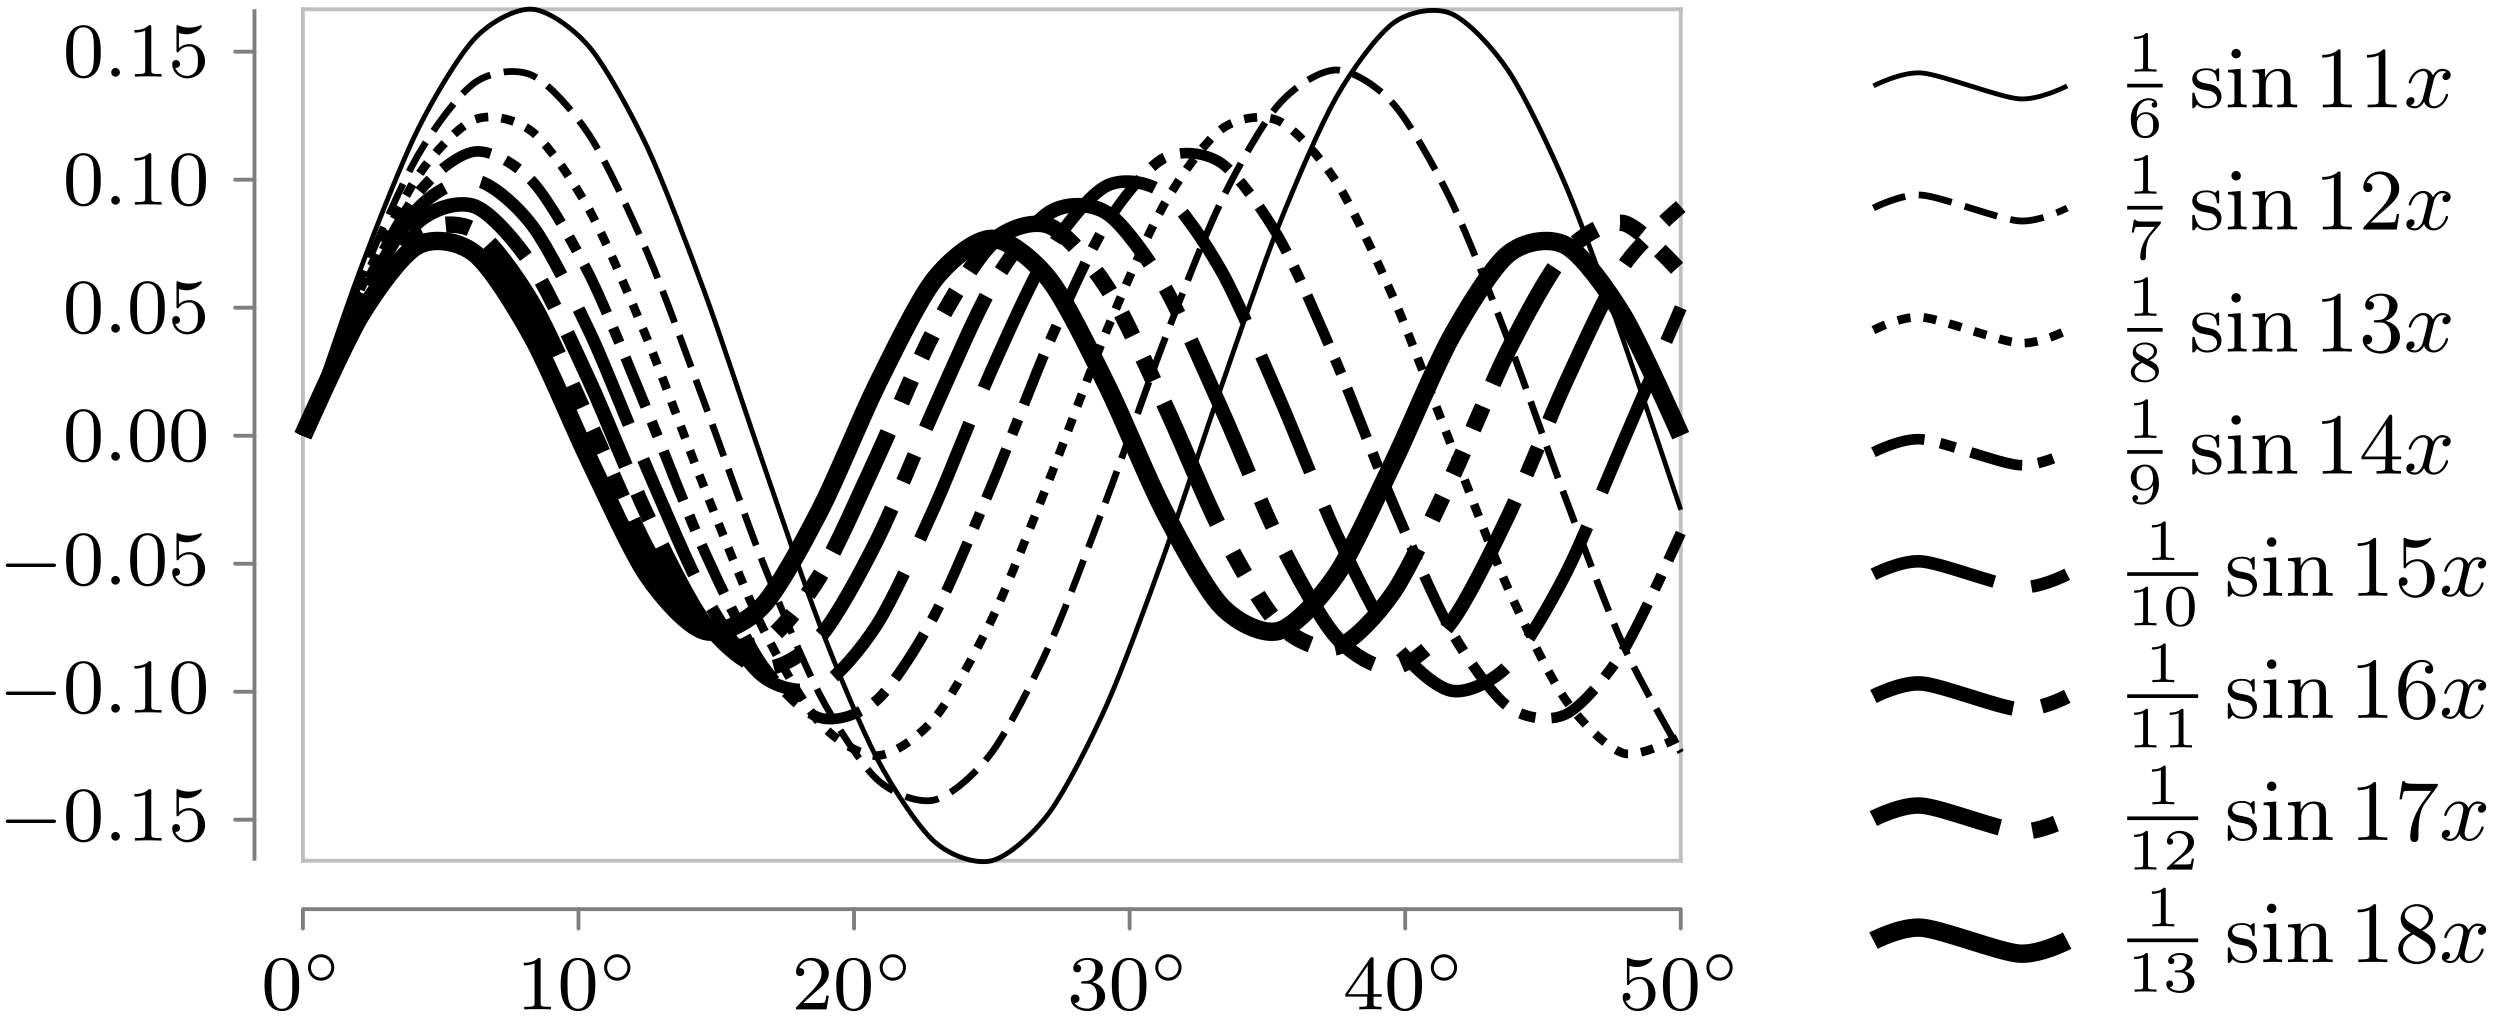 <svg xmlns="http://www.w3.org/2000/svg" xmlns:xlink="http://www.w3.org/1999/xlink" width="257.168" height="105.334"><defs><path id="a" d="M3.89-2.547c0-.844-.078-1.36-.343-1.875-.344-.703-1-.875-1.438-.875-1 0-1.375.75-1.484.969C.344-3.75.328-2.953.328-2.547c0 .531.016 1.328.406 1.969.36.594.954.75 1.375.75.391 0 1.063-.125 1.47-.906.296-.578.312-1.297.312-1.813M2.11-.062c-.266 0-.813-.125-.985-.954-.094-.453-.094-1.203-.094-1.625 0-.546 0-1.109.094-1.546.172-.813.781-.891.984-.891.266 0 .829.14.985.86.094.437.094 1.046.094 1.577 0 .47 0 1.188-.094 1.641-.172.828-.719.938-.985.938m0 0"/><path id="c" d="M2.5-5.078c0-.219-.016-.219-.234-.219-.328.313-.75.5-1.5.5v.266c.218 0 .64 0 1.109-.203v4.078c0 .297-.031.39-.781.39H.812V0c.329-.031 1.016-.031 1.376-.031s1.046 0 1.374.031v-.266h-.28c-.75 0-.782-.093-.782-.39Zm0 0"/><path id="d" d="M2.25-1.625c.125-.125.453-.39.594-.5.484-.453.953-.89.953-1.61 0-.953-.797-1.562-1.781-1.562-.97 0-1.594.719-1.594 1.438 0 .39.312.437.422.437.172 0 .422-.11.422-.422 0-.406-.407-.406-.5-.406.234-.594.765-.781 1.156-.781.734 0 1.125.625 1.125 1.297 0 .828-.578 1.437-1.531 2.39l-1 1.047C.422-.219.422-.203.422 0h3.14l.235-1.422h-.25c-.016.156-.078.547-.172.703-.047.063-.656.063-.781.063H1.172Zm0 0"/><path id="e" d="M2.016-2.656c.625 0 1.03.453 1.03 1.297 0 1-.562 1.28-.983 1.28-.438 0-1.047-.155-1.329-.577.297 0 .5-.188.5-.438 0-.265-.187-.437-.453-.437-.203 0-.437.125-.437.453 0 .75.812 1.25 1.734 1.25 1.047 0 1.797-.734 1.797-1.531 0-.672-.531-1.266-1.344-1.453.625-.22 1.11-.75 1.11-1.391 0-.64-.72-1.094-1.547-1.094-.86 0-1.5.453-1.5 1.063 0 .297.187.422.406.422.25 0 .406-.172.406-.407 0-.297-.265-.406-.437-.406.344-.437.953-.469 1.094-.469.203 0 .812.063.812.89 0 .548-.234.891-.344 1.016-.234.25-.422.266-.906.297-.156 0-.219.016-.219.125 0 .11.078.11.219.11Zm0 0"/><path id="f" d="M3.14-5.156c0-.157 0-.219-.171-.219-.094 0-.11 0-.188.11L.234-1.564v.25h2.25v.672c0 .297-.015.375-.64.375h-.172V0c.672-.031.687-.031 1.14-.031.454 0 .47 0 1.141.031v-.266h-.172c-.625 0-.64-.078-.64-.375v-.671h.843v-.25h-.843Zm-.593.64v2.954H.516Zm0 0"/><path id="g" d="M1.11-4.484c.109.03.421.125.765.125 1 0 1.594-.703 1.594-.828 0-.094-.047-.11-.094-.11-.016 0-.031 0-.094.031a3 3 0 0 1-1.11.22c-.468 0-.858-.11-1.108-.22-.079-.03-.094-.03-.11-.03-.094 0-.094.077-.094.234v2.328c0 .14 0 .234.125.234.063 0 .079-.031.125-.094.094-.11.391-.515 1.079-.515.437 0 .656.359.734.515.125.281.14.656.14.953s0 .735-.218 1.079c-.156.25-.485.484-.906.484A1.27 1.27 0 0 1 .734-.922c.016.016.079.016.079.016.218 0 .406-.14.406-.39a.39.39 0 0 0-.39-.407c-.157 0-.407.078-.407.422 0 .718.625 1.453 1.531 1.453 1 0 1.844-.781 1.844-1.766 0-.922-.672-1.75-1.61-1.75-.39 0-.765.125-1.078.406Zm0 0"/><path id="b" d="M3.266-1.5c0-.75-.61-1.36-1.36-1.36-.734 0-1.343.61-1.343 1.36 0 .766.609 1.36 1.343 1.36.75 0 1.36-.594 1.36-1.36M1.906-.453A1.024 1.024 0 0 1 .875-1.5c0-.578.453-1.047 1.031-1.047s1.047.469 1.047 1.047c0 .594-.469 1.047-1.047 1.047m0 0"/><path id="h" d="M5.563-1.812c.14 0 .312 0 .312-.172 0-.188-.172-.188-.312-.188H1c-.125 0-.297 0-.297.188 0 .172.172.172.297.172Zm0 0"/><path id="i" d="M1.625-.437a.463.463 0 0 0-.453-.454.447.447 0 0 0-.438.438.44.44 0 0 0 .438.453.45.45 0 0 0 .453-.437m0 0"/><path id="j" d="M2.14-3.797c0-.187-.015-.187-.203-.187-.39.39-1 .39-1.218.39v.235c.156 0 .562 0 .922-.172v3.015c0 .204 0 .282-.625.282h-.25V0c.328-.031.797-.031 1.125-.031s.797 0 1.125.031v-.234h-.25c-.625 0-.625-.078-.625-.282Zm0 0"/><path id="k" d="M.969-1.984c.015-.297.031-.797.234-1.157.266-.468.656-.64 1.016-.64.14 0 .422.015.562.187-.219.047-.265.188-.265.297 0 .156.109.281.297.281.171 0 .28-.109.28-.296 0-.376-.265-.672-.874-.672-.938 0-1.844.812-1.844 2.093 0 1.454.672 2.016 1.469 2.016.234 0 .64-.031 1-.39.203-.188.422-.422.422-.954 0-.203-.016-.593-.375-.922-.22-.203-.485-.406-.985-.406-.422 0-.734.219-.937.563m.875 1.89C1-.094 1-1.125 1-1.359c0-.5.328-1 .875-1 .313 0 .484.125.625.312.172.235.172.516.172.828 0 .407-.016.61-.219.86-.14.172-.328.265-.61.265m0 0"/><path id="q" d="M3.422-3.61c.047-.062.047-.078.047-.25H1.922c-.234 0-.39 0-.625-.015-.281-.016-.36-.031-.39-.172h-.22L.47-2.734h.219c.03-.125.078-.485.171-.547.047-.031.563-.031.657-.031h1.343c-.062.078-.375.468-.53.64-.579.703-.985 1.547-.985 2.453 0 .063 0 .344.297.344.28 0 .28-.281.28-.36V-.39c0-1.156.25-1.734.548-2.093Zm0 0"/><path id="s" d="M2.297-2.156c.453-.203.781-.5.781-.922 0-.594-.625-.906-1.25-.906-.672 0-1.265.406-1.265 1.015 0 .375.25.656.5.813.062.031.203.11.265.14-.39.157-.953.485-.953 1.094 0 .703.75 1.047 1.438 1.047.796 0 1.453-.484 1.453-1.14 0-.423-.25-.657-.328-.75-.126-.11-.422-.282-.641-.391M1.219-2.75c-.016-.016-.313-.172-.313-.453 0-.39.469-.578.907-.578.468 0 .937.25.937.703 0 .469-.5.703-.672.797Zm.343.86c.079.046.72.406.876.484.124.078.453.25.453.593 0 .485-.547.72-1.063.72-.547 0-1.062-.313-1.062-.829 0-.515.468-.844.797-.969m0 0"/><path id="u" d="M2.672-1.89c0 .452-.031.906-.25 1.265-.156.234-.438.531-.906.531-.141 0-.47-.015-.625-.172.187-.046.234-.171.234-.28 0-.157-.11-.298-.281-.298S.547-.719.547-.53c0 .484.453.656.969.656.922 0 1.75-.844 1.75-2.094 0-1.453-.657-2.015-1.422-2.015-.766 0-1.469.562-1.469 1.343 0 .454.172.704.39.922.25.25.548.407.985.407.516 0 .797-.344.922-.579m-.89.39a.7.7 0 0 1-.626-.312C.984-2.047.97-2.297.97-2.641s0-.578.203-.828a.8.8 0 0 1 .672-.312c.812 0 .812 1.015.812 1.265 0 .532-.36 1.016-.875 1.016m0 0"/><path id="w" d="M3.297-1.906c0-.438 0-2.078-1.469-2.078S.36-2.344.36-1.906c0 .422 0 2.031 1.47 2.031 1.468 0 1.468-1.61 1.468-2.031M1.828-.062a.84.84 0 0 1-.812-.625C.922-1.031.922-1.61.922-1.984c0-.407 0-.86.094-1.188.14-.531.593-.61.812-.61.266 0 .672.126.797.579.094.312.094.75.094 1.219 0 .375 0 .984-.094 1.312a.825.825 0 0 1-.797.61m0 0"/><path id="z" d="M3.219-1.125H3c-.016.094-.078.484-.156.547-.047.047-.531.047-.625.047h-1.11l.766-.625c.203-.172.734-.547.922-.735.172-.171.422-.484.422-.906 0-.75-.672-1.187-1.485-1.187-.765 0-1.296.515-1.296 1.078 0 .297.25.344.312.344a.32.32 0 0 0 .328-.329c0-.125-.078-.328-.344-.328.141-.297.5-.531.922-.531.625 0 .953.469.953.953 0 .422-.28.86-.687 1.25L.5-.25C.438-.187.438-.187.438 0H3.03Zm0 0"/><path id="C" d="M1.766-1.984c.5 0 .843.343.843.953 0 .656-.39.937-.828.937C1.61-.094 1-.125.734-.469c.235-.031.329-.187.329-.343a.33.33 0 0 0-.344-.344.34.34 0 0 0-.344.36c0 .593.656.921 1.422.921.89 0 1.469-.562 1.469-1.156 0-.438-.328-.907-1.047-1.078.484-.157.86-.547.86-1.032 0-.484-.563-.843-1.282-.843-.703 0-1.234.328-1.234.812 0 .266.203.328.328.328.156 0 .312-.094.312-.312 0-.188-.125-.297-.297-.313.282-.312.828-.312.89-.312.298 0 .688.14.688.64 0 .329-.187.907-.796.938-.11 0-.266.015-.313.015-.062.016-.125.016-.125.11s.063.094.156.094Zm0 0"/><path id="l" d="M3.078-3.781c0-.156 0-.235-.094-.235-.046 0-.062 0-.187.11-.016.015-.094.094-.156.14-.266-.203-.547-.25-.86-.25-1.187 0-1.468.657-1.468 1.11 0 .281.125.515.328.719.297.28.64.343 1.093.421.47.094.61.11.813.266.094.078.312.25.312.578 0 .797-.906.797-1.03.797-.907 0-1.141-.766-1.25-1.25-.032-.094-.048-.14-.141-.14-.125 0-.125.077-.125.234v1.14c0 .157 0 .235.093.235.063 0 .063 0 .235-.172a1.2 1.2 0 0 1 .172-.219c.375.375.796.39 1.015.39 1.11 0 1.485-.64 1.485-1.234 0-.406-.172-.656-.376-.859-.296-.297-.624-.36-1.28-.484-.235-.047-.891-.157-.891-.672 0-.281.203-.672 1.015-.672.969 0 1.032.75 1.047.969.016.109.016.172.125.172.125 0 .125-.063.125-.235Zm0 0"/><path id="m" d="m1.656-3.969-1.297.11v.265c.579 0 .657.063.657.5v2.407c0 .406-.094.406-.688.406V0c.39-.016.594-.031.984-.031.141 0 .516 0 .954.031v-.281c-.578 0-.61-.047-.61-.39Zm.016-1.562a.477.477 0 0 0-.484-.485.497.497 0 0 0-.485.485c0 .265.219.484.485.484a.47.47 0 0 0 .484-.484m0 0"/><path id="n" d="M1.672-2.328c0-.953.672-1.406 1.234-1.406.531 0 .64.437.64.968v2.079c0 .406-.093.406-.687.406V0c.422-.016.594-.031 1.032-.031.422 0 .547.015 1.015.031v-.281c-.453 0-.687 0-.687-.281v-1.72c0-.734 0-1-.25-1.312-.203-.25-.547-.375-1-.375-.828 0-1.219.625-1.344.875h-.016v-.875l-1.296.11v.265c.609 0 .687.063.687.516v2.39C1-.28.906-.28.313-.28V0c.421-.016.593-.031 1.03-.031.423 0 .548.015 1.016.031v-.281c-.593 0-.687 0-.687-.406Zm0 0"/><path id="o" d="M2.719-5.734c0-.22 0-.235-.219-.235-.562.563-1.39.563-1.672.563v.281c.172 0 .719 0 1.203-.234v4.64c0 .328-.015.438-.86.438h-.28V0c.312-.031 1.125-.031 1.484-.031.375 0 1.172 0 1.5.031v-.281h-.281c-.844 0-.875-.11-.875-.438Zm0 0"/><path id="r" d="M4.14-1.594h-.25c-.015.125-.093.657-.203.797-.062.078-.671.078-.859.078H1.234l.891-.843c1.469-1.266 2.016-1.75 2.016-2.657 0-1.031-.844-1.75-1.953-1.75-1.032 0-1.735.813-1.735 1.625 0 .453.39.5.469.5.203 0 .469-.14.469-.469a.45.45 0 0 0-.47-.468c-.046 0-.062 0-.109.015.22-.64.797-.921 1.282-.921.906 0 1.219.843 1.219 1.468 0 .907-.688 1.657-1.11 2.125L.563-.328c-.11.11-.11.125-.11.328h3.438Zm0 0"/><path id="t" d="M2.734-3.156C3.563-3.47 3.97-4.125 3.97-4.75c0-.687-.766-1.219-1.703-1.219-.922 0-1.625.532-1.625 1.203 0 .297.187.47.453.47a.435.435 0 0 0 .453-.454c0-.312-.219-.437-.531-.437.234-.375.78-.563 1.234-.563.734 0 .875.594.875 1.016 0 .265-.047.703-.266 1.047-.28.39-.593.406-.859.437-.219.016-.234.016-.312.016-.079 0-.157.015-.157.109 0 .125.078.125.235.125h.406c.781 0 1.125.625 1.125 1.469 0 1.156-.61 1.484-1.063 1.484-.171 0-1.046-.047-1.437-.719a.475.475 0 0 0 .562-.484.47.47 0 0 0-.484-.484c-.219 0-.484.14-.484.515 0 .797.828 1.422 1.875 1.422 1.109 0 1.953-.812 1.953-1.734 0-.782-.625-1.438-1.485-1.625m0 0"/><path id="v" d="M.266-1.766v.282h2.437v.78c0 .329-.015.423-.687.423h-.203V0C2.375-.031 3-.031 3.063-.031c.046 0 .703 0 1.265.031v-.281h-.203c-.672 0-.703-.094-.703-.422v-.781h.922v-.282h-.922v-4.062c0-.188 0-.25-.172-.25-.11 0-.11.016-.187.14Zm.28 0 2.22-3.312v3.312Zm0 0"/><path id="x" d="M.938-3.094c0 .156 0 .266.125.266.062 0 .093-.047.14-.125a1.45 1.45 0 0 1 1.172-.594c.969 0 .969 1.39.969 1.703 0 .282 0 .844-.266 1.25-.234.375-.61.547-.969.547a1.46 1.46 0 0 1-1.343-1c.015 0 .062.016.125.016.187 0 .453-.11.453-.438 0-.281-.203-.437-.453-.437-.188 0-.438.11-.438.468 0 .813.688 1.641 1.688 1.641 1.078 0 2-.89 2-2 0-1.078-.766-1.969-1.75-1.969-.422 0-.86.141-1.188.47v-1.767c.281.079.563.125.828.125 1.11 0 1.75-.796 1.75-.921 0-.079-.047-.11-.094-.11-.015 0-.03 0-.124.047a3.5 3.5 0 0 1-1.204.234c-.39 0-.796-.078-1.203-.234-.093-.047-.11-.047-.11-.047-.109 0-.109.078-.109.235Zm0 0"/><path id="y" d="M1.203-2.969c0-.922.094-1.422.344-1.89.172-.375.61-.891 1.281-.891.172 0 .594.031.797.36-.328 0-.484.171-.484.406a.41.41 0 0 0 .422.422c.25 0 .421-.172.421-.438 0-.5-.359-.969-1.171-.969-1.157 0-2.422 1.14-2.422 3.14C.39-.405 1.484.204 2.328.204c.985 0 1.89-.844 1.89-2.031 0-1.125-.827-2-1.843-2-.531 0-.922.328-1.172.86m1.11 2.922c-.516 0-.813-.422-.907-.687-.172-.407-.187-1.157-.187-1.297 0-.594.281-1.563 1.14-1.563.141 0 .579 0 .875.547.172.344.172.781.172 1.219 0 .422 0 .875-.172 1.203-.28.516-.671.578-.921.578m0 0"/><path id="A" d="M4.39-5.469c.079-.093.079-.125.079-.312H2.25c-1.14 0-1.172-.11-1.187-.282h-.25L.516-4.187h.25C.796-4.39.875-4.89.984-5c.063-.062.782-.062.907-.062h1.875l-.86 1.171C1.734-2.28 1.625-.812 1.625-.312c0 .109 0 .515.422.515s.422-.406.422-.516V-.75c0-1.328.187-2.36.672-3.016Zm0 0"/><path id="D" d="M1.547-4.078c-.266-.172-.484-.406-.484-.734 0-.594.625-.938 1.218-.938.703 0 1.25.484 1.25 1.11 0 .624-.531 1.046-.89 1.25Zm1.312.828c.454-.219 1.11-.656 1.11-1.39 0-.844-.844-1.329-1.656-1.329-.938 0-1.672.672-1.672 1.5 0 .328.125.657.343.922.141.172.204.203.72.531C.921-2.64.39-2.094.39-1.359c0 .953.937 1.562 1.906 1.562C3.344.203 4.219-.53 4.219-1.5c0-.875-.672-1.312-.89-1.453-.095-.063-.36-.235-.47-.297m-.906.39 1.125.704c.203.125.656.422.656.969 0 .703-.718 1.14-1.421 1.14C1.53-.047.875-.609.875-1.359c0-.641.438-1.172 1.078-1.5m0 0"/><path id="p" d="M4.406-3.625a.504.504 0 0 0-.422.484c0 .172.125.329.344.329.25 0 .5-.22.5-.532 0-.422-.453-.625-.875-.625-.531 0-.844.485-.953.672a1.04 1.04 0 0 0-1-.672c-.953 0-1.484 1.156-1.484 1.39 0 .079.062.11.125.11.078 0 .109-.047.125-.11.28-.89.875-1.155 1.218-1.155.266 0 .485.172.485.593 0 .313-.375 1.75-.5 2.188-.063.265-.344.828-.828.828-.188 0-.375-.062-.453-.11.234-.046.421-.265.421-.484 0-.234-.171-.328-.343-.328-.266 0-.5.219-.5.531 0 .438.484.61.859.61.531 0 .828-.422.969-.672.219.594.75.672.984.672.969 0 1.485-1.156 1.485-1.375 0-.047-.032-.11-.11-.11-.11 0-.11.032-.156.172-.203.64-.719 1.094-1.188 1.094-.25 0-.5-.156-.5-.594 0-.203.125-.687.204-1.031.046-.156.28-1.125.296-1.187.11-.329.375-.797.844-.797.156 0 .328.015.453.109m0 0"/><clipPath id="B"><path d="M168 58h69v47h-69Zm0 0"/></clipPath><clipPath id="E"><path d="M165 68h75v37h-75Zm0 0"/></clipPath></defs><path fill="none" stroke="#7F7F7F" stroke-linecap="round" stroke-miterlimit="10" stroke-width=".399" d="M31.16 95.516v-1.993M59.508 95.516v-1.993M87.852 95.516v-1.993M116.2 95.516v-1.993M144.547 95.516v-1.993M172.895 95.516v-1.993M24.184 84.32h1.992M24.184 71.156h1.992M24.184 57.988h1.992M24.184 44.82h1.992M24.184 31.652h1.992M24.184 18.484h1.992M24.184 5.316h1.992"/><path fill="none" stroke="#7F7F7F" stroke-miterlimit="10" stroke-width=".399" d="M31.16 93.523h141.735"/><path fill="none" stroke="#BFBFBF" stroke-linecap="square" stroke-miterlimit="10" stroke-width=".399" d="M31.16 88.54h141.735M31.16.95h141.735"/><path fill="none" stroke="#7F7F7F" stroke-miterlimit="10" stroke-width=".399" d="M26.176 88.54V.95"/><path fill="none" stroke="#BFBFBF" stroke-linecap="square" stroke-miterlimit="10" stroke-width=".399" d="M31.16 88.54V.95M172.895 88.54V.95"/><path fill="none" stroke="#000" stroke-miterlimit="10" stroke-width="1.893" d="M31.16 44.82s4.266-9.613 5.906-12.328c1.637-2.715 4.266-6.355 5.903-7.238 1.64-.887 4.27-.457 5.906.851 1.64 1.31 4.27 5.625 5.906 8.586 1.64 2.965 4.266 9.38 5.907 12.77 1.636 3.39 4.265 9.258 5.906 11.68 1.636 2.418 4.265 5.312 5.906 5.757 1.637.45 4.266-.828 5.902-2.539 1.641-1.71 4.27-6.629 5.907-9.789 1.64-3.16 4.27-9.687 5.906-12.992 1.64-3.305 4.265-8.746 5.906-10.828 1.637-2.086 4.266-4.187 5.906-4.187 1.637 0 4.266 2.101 5.907 4.187 1.636 2.082 4.265 7.523 5.902 10.828 1.64 3.305 4.27 9.828 5.906 12.988 1.64 3.16 4.27 8.082 5.906 9.793 1.641 1.711 4.266 2.989 5.907 2.54 1.64-.446 4.265-3.34 5.906-5.758 1.637-2.418 4.266-8.286 5.906-11.676 1.637-3.395 4.266-9.809 5.903-12.774 1.64-2.96 4.27-7.277 5.906-8.586 1.64-1.308 4.27-1.738 5.906-.851 1.64.883 4.266 4.523 5.906 7.238s5.907 12.328 5.907 12.328"/><path fill="none" stroke="#000" stroke-dasharray="13.549 3.387 2.54 2.54 2.54 2.54 2.54 2.54" stroke-miterlimit="10" stroke-width="1.694" d="M31.16 44.82s4.266-9.84 5.906-12.715c1.637-2.875 4.266-6.851 5.903-8.011 1.64-1.16 4.27-1.328 5.906-.34 1.64.988 4.27 4.687 5.906 7.457 1.64 2.766 4.266 8.969 5.907 12.496 1.636 3.523 4.265 9.926 5.906 12.902 1.636 2.977 4.265 7.22 5.906 8.543 1.637 1.328 4.266 1.832 5.902 1.016 1.641-.813 4.27-4.23 5.907-6.883 1.64-2.652 4.27-8.726 5.906-12.234 1.64-3.512 4.265-9.992 5.906-13.063 1.637-3.066 4.266-7.566 5.906-9.058 1.637-1.492 4.266-2.332 5.907-1.692 1.636.637 4.265 3.758 5.902 6.29 1.64 2.535 4.27 8.468 5.906 11.956 1.64 3.489 4.27 10.028 5.906 13.18 1.641 3.152 4.266 7.89 5.907 9.543 1.64 1.652 4.265 2.828 5.906 2.367 1.637-.46 4.266-3.281 5.906-5.683 1.637-2.407 4.266-8.18 5.903-11.633 1.64-3.457 4.27-10.043 5.906-13.274 1.64-3.23 4.27-8.199 5.906-10.007 1.64-1.809 4.266-3.313 5.906-3.028 1.64.281 5.907 5.059 5.907 5.059"/><path fill="none" stroke="#000" stroke-dasharray="14.944 2.989 2.989 2.989" stroke-miterlimit="10" stroke-width="1.494" d="M31.16 44.82s4.266-10.101 5.906-13.152c1.637-3.05 4.266-7.383 5.903-8.832 1.64-1.445 4.27-2.227 5.906-1.594 1.64.637 4.27 3.66 5.906 6.164 1.64 2.504 4.266 8.344 5.907 11.895 1.636 3.554 4.265 10.273 5.906 13.703 1.636 3.43 4.265 8.832 5.906 11.016 1.637 2.18 4.266 4.484 5.902 4.695 1.641.215 4.27-1.34 5.907-3.164 1.64-1.824 4.27-6.727 5.906-9.989 1.64-3.261 4.265-9.894 5.906-13.519 1.637-3.625 4.266-9.816 5.906-12.613 1.637-2.797 4.266-6.496 5.907-7.543 1.636-1.047 4.265-1.047 5.902 0 1.64 1.047 4.27 4.746 5.906 7.543 1.64 2.797 4.27 8.988 5.906 12.613 1.641 3.625 4.266 10.258 5.907 13.52 1.64 3.261 4.265 8.164 5.906 9.988 1.637 1.824 4.266 3.379 5.906 3.164 1.637-.211 4.266-2.516 5.903-4.695 1.64-2.184 4.27-7.586 5.906-11.016 1.64-3.43 4.27-10.149 5.906-13.703 1.64-3.551 4.266-9.39 5.906-11.895s5.907-6.164 5.907-6.164"/><path fill="none" stroke="#000" stroke-dasharray="12.951 3.885" stroke-miterlimit="10" stroke-width="1.295" d="M31.16 44.82s4.266-10.418 5.906-13.66c1.637-3.238 4.266-7.945 5.903-9.695 1.64-1.75 4.27-3.172 5.906-2.922 1.64.246 4.27 2.531 5.906 4.703 1.64 2.176 4.266 7.5 5.907 10.969 1.636 3.469 4.265 10.281 5.906 14.043C68.23 52.016 70.859 58.344 72.5 61.3c1.637 2.957 4.266 6.965 5.902 8.261 1.641 1.297 4.27 1.825 5.907 1.083 1.64-.739 4.27-3.848 5.906-6.41 1.64-2.563 4.265-8.41 5.906-12.051 1.637-3.637 4.266-10.52 5.906-14.18 1.637-3.66 4.266-9.582 5.907-12.203 1.636-2.621 4.265-5.867 5.902-6.688 1.64-.82 4.27-.445 5.906.774 1.64 1.215 4.27 5.101 5.906 8.008 1.641 2.902 4.266 9.171 5.907 12.918 1.64 3.746 4.265 10.578 5.906 14.078 1.637 3.504 4.266 8.922 5.906 11.164 1.637 2.242 4.266 4.668 5.903 4.996 1.64.332 4.27-.938 5.906-2.614 1.64-1.675 4.27-6.269 5.906-9.468 1.64-3.196 4.266-9.785 5.906-13.574 1.64-3.793 5.907-13.743 5.907-13.743"/><path fill="none" stroke="#000" stroke-dasharray="5.479 1.644 1.644 1.644" stroke-miterlimit="10" stroke-width="1.096" d="M31.16 44.82s4.266-10.804 5.906-14.257c1.637-3.458 4.266-8.567 5.903-10.645 1.64-2.078 4.27-4.156 5.906-4.332 1.64-.172 4.27 1.309 5.906 3.086 1.64 1.773 4.266 6.437 5.907 9.715 1.636 3.273 4.265 9.945 5.906 13.886 1.636 3.942 4.265 10.91 5.906 14.52 1.637 3.61 4.266 9.129 5.902 11.492 1.641 2.363 4.27 5.024 5.907 5.543 1.64.516 4.27-.355 5.906-1.816 1.64-1.461 4.265-5.649 5.906-8.715 1.637-3.07 4.266-9.5 5.906-13.399 1.637-3.894 4.266-10.945 5.907-14.683 1.636-3.738 4.265-9.625 5.902-12.254 1.64-2.629 4.27-5.848 5.906-6.703 1.64-.86 4.27-.602 5.906.531 1.641 1.137 4.266 4.805 5.907 7.645 1.64 2.836 4.265 8.992 5.906 12.812 1.637 3.824 4.266 10.895 5.906 14.73 1.637 3.837 4.266 10.04 5.903 12.919 1.64 2.878 4.27 6.64 5.906 7.828 1.64 1.191 4.27 1.55 5.906.75 1.64-.797 4.266-3.93 5.906-6.516s5.907-12.129 5.907-12.129"/><path fill="none" stroke="#000" stroke-dasharray="1.345 1.345" stroke-miterlimit="10" stroke-width=".897" d="M31.16 44.82s4.266-11.285 5.906-14.984c1.637-3.703 4.266-9.266 5.903-11.703 1.64-2.434 4.27-5.215 5.906-5.848 1.64-.633 4.27-.02 5.906 1.29 1.64 1.308 4.266 5.175 5.907 8.136 1.636 2.965 4.265 9.246 5.906 13.21 1.636 3.966 4.265 11.274 5.906 15.376 1.637 4.101 4.266 10.84 5.902 14.176 1.641 3.336 4.27 8.027 5.907 9.867 1.64 1.84 4.27 3.45 5.906 3.39 1.64-.058 4.265-1.878 5.906-3.828 1.637-1.945 4.266-6.797 5.906-10.203 1.637-3.406 4.266-10.23 5.907-14.347 1.636-4.118 4.265-11.41 5.902-15.336 1.64-3.93 4.27-10.098 5.906-12.973 1.64-2.879 4.27-6.566 5.906-7.758 1.641-1.191 4.266-1.59 5.907-.836 1.64.75 4.265 3.723 5.906 6.254 1.637 2.531 4.266 8.238 5.906 11.992 1.637 3.758 4.266 10.922 5.903 15.078 1.64 4.157 4.27 11.227 5.906 14.875 1.64 3.645 4.27 9.067 5.906 11.403 1.64 2.34 4.266 4.922 5.906 5.433 1.64.516 5.907-1.73 5.907-1.73"/><path fill="none" stroke="#000" stroke-dasharray="3.487 1.395" stroke-miterlimit="10" stroke-width=".697" d="M31.16 44.82s4.266-11.898 5.906-15.898c1.637-3.996 4.266-10.082 5.903-12.918 1.64-2.836 4.27-6.383 5.906-7.524 1.64-1.144 4.27-1.48 5.906-.71 1.64.765 4.266 3.703 5.907 6.23 1.636 2.531 4.265 8.188 5.906 12.008 1.636 3.82 4.265 11.14 5.906 15.535 1.637 4.395 4.266 12 5.902 16.145 1.641 4.144 4.27 10.613 5.907 13.734 1.64 3.117 4.27 7.238 5.906 8.746 1.64 1.508 4.265 2.512 5.906 2.125 1.637-.383 4.266-2.691 5.906-4.898 1.637-2.204 4.266-7.383 5.907-10.997 1.636-3.613 4.265-10.703 5.902-15.046 1.64-4.348 4.27-12.004 5.906-16.266 1.64-4.262 4.27-11.066 5.906-14.445 1.641-3.38 4.266-8.055 5.907-9.918 1.64-1.864 4.265-3.524 5.906-3.524 1.637 0 4.266 1.66 5.906 3.524 1.637 1.863 4.266 6.53 5.903 9.914 1.64 3.379 4.27 10.183 5.906 14.445 1.64 4.262 4.27 11.926 5.906 16.27 1.64 4.343 4.266 11.425 5.906 15.043 1.64 3.613 5.907 11 5.907 11"/><path fill="none" stroke="#000" stroke-miterlimit="10" stroke-width=".498" d="M31.16 44.82s4.266-12.726 5.906-17.093c1.637-4.368 4.266-11.086 5.903-14.387 1.64-3.305 4.27-7.707 5.906-9.426 1.64-1.719 4.27-3.101 5.906-2.965 1.64.137 4.266 1.989 5.907 3.957 1.636 1.973 4.265 6.762 5.906 10.258 1.636 3.5 4.265 10.477 5.906 14.945 1.637 4.465 4.266 12.524 5.902 17.258 1.641 4.735 4.27 12.606 5.907 16.86 1.64 4.257 4.27 10.699 5.906 13.8 1.64 3.102 4.265 7.094 5.906 8.551 1.637 1.461 4.266 2.375 5.906 1.961 1.637-.41 4.266-2.719 5.907-4.937 1.636-2.223 4.265-7.387 5.902-11.063 1.64-3.676 4.27-10.887 5.906-15.441 1.64-4.551 4.27-12.66 5.906-17.368 1.641-4.71 4.266-12.449 5.907-16.574 1.64-4.125 4.265-10.27 5.906-13.156 1.637-2.89 4.266-6.465 5.906-7.656 1.637-1.196 4.266-1.637 5.903-.95 1.64.688 4.27 3.446 5.906 5.907 1.64 2.457 4.27 7.98 5.906 11.824 1.64 3.848 4.266 11.262 5.906 15.883 1.64 4.625 5.907 17.43 5.907 17.43"/><use xlink:href="#a" x="26.884" y="103.834"/><use xlink:href="#b" x="31.118" y="101.021"/><use xlink:href="#c" x="53.113" y="103.834"/><use xlink:href="#a" x="57.348" y="103.834"/><use xlink:href="#b" x="61.582" y="101.021"/><use xlink:href="#d" x="81.46" y="103.834"/><use xlink:href="#a" x="85.695" y="103.834"/><use xlink:href="#b" x="89.929" y="101.021"/><use xlink:href="#e" x="109.807" y="103.834"/><use xlink:href="#a" x="114.042" y="103.834"/><use xlink:href="#b" x="118.275" y="101.021"/><use xlink:href="#f" x="138.154" y="103.834"/><use xlink:href="#a" x="142.389" y="103.834"/><use xlink:href="#b" x="146.622" y="101.021"/><use xlink:href="#g" x="166.5" y="103.834"/><use xlink:href="#a" x="170.735" y="103.834"/><use xlink:href="#b" x="174.969" y="101.021"/><use xlink:href="#h" x="-.112" y="86.475"/><use xlink:href="#a" x="6.475" y="86.475"/><use xlink:href="#i" x="10.709" y="86.475"/><use xlink:href="#c" x="13.061" y="86.475"/><use xlink:href="#g" x="17.296" y="86.475"/><use xlink:href="#h" x="-.112" y="73.307"/><use xlink:href="#a" x="6.475" y="73.307"/><use xlink:href="#i" x="10.709" y="73.307"/><use xlink:href="#c" x="13.061" y="73.307"/><use xlink:href="#a" x="17.296" y="73.307"/><use xlink:href="#h" x="-.112" y="60.14"/><use xlink:href="#a" x="6.475" y="60.14"/><use xlink:href="#i" x="10.709" y="60.14"/><use xlink:href="#a" x="13.061" y="60.14"/><use xlink:href="#g" x="17.296" y="60.14"/><use xlink:href="#a" x="6.475" y="47.388"/><use xlink:href="#i" x="10.709" y="47.388"/><use xlink:href="#a" x="13.061" y="47.388"/><use xlink:href="#a" x="17.296" y="47.388"/><use xlink:href="#a" x="6.475" y="34.22"/><use xlink:href="#i" x="10.709" y="34.22"/><use xlink:href="#a" x="13.061" y="34.22"/><use xlink:href="#g" x="17.296" y="34.22"/><use xlink:href="#a" x="6.475" y="21.053"/><use xlink:href="#i" x="10.709" y="21.053"/><use xlink:href="#c" x="13.061" y="21.053"/><use xlink:href="#a" x="17.296" y="21.053"/><use xlink:href="#a" x="6.475" y="7.885"/><use xlink:href="#i" x="10.709" y="7.885"/><use xlink:href="#c" x="13.061" y="7.885"/><use xlink:href="#g" x="17.296" y="7.885"/><use xlink:href="#j" x="218.816" y="7.374"/><path fill="none" stroke="#000" stroke-miterlimit="10" stroke-width=".379" d="M218.816 8.805h3.653"/><use xlink:href="#k" x="218.816" y="14.09"/><use xlink:href="#l" x="225.201" y="11.048"/><use xlink:href="#m" x="228.836" y="11.048"/><use xlink:href="#n" x="231.396" y="11.048"/><use xlink:href="#o" x="238.049" y="11.048"/><use xlink:href="#o" x="242.657" y="11.048"/><use xlink:href="#p" x="247.266" y="11.048"/><path fill="none" stroke="#000" stroke-miterlimit="10" stroke-width=".498" d="M192.719 8.836s2.906-1.512 4.98-1.328 7.89 2.472 9.965 2.656c2.07.184 4.98-1.328 4.98-1.328"/><use xlink:href="#j" x="218.816" y="19.935"/><path fill="none" stroke="#000" stroke-miterlimit="10" stroke-width=".379" d="M218.816 21.367h3.653"/><use xlink:href="#q" x="218.816" y="26.651"/><use xlink:href="#l" x="225.201" y="23.608"/><use xlink:href="#m" x="228.836" y="23.608"/><use xlink:href="#n" x="231.396" y="23.608"/><use xlink:href="#o" x="238.049" y="23.608"/><use xlink:href="#r" x="242.657" y="23.608"/><use xlink:href="#p" x="247.266" y="23.608"/><path fill="none" stroke="#000" stroke-dasharray="3.487 1.395" stroke-miterlimit="10" stroke-width=".697" d="M192.719 21.398s2.906-1.511 4.98-1.328c2.074.184 7.89 2.47 9.965 2.653 2.07.183 4.98-1.325 4.98-1.325"/><use xlink:href="#j" x="218.816" y="32.496"/><path fill="none" stroke="#000" stroke-miterlimit="10" stroke-width=".379" d="M218.816 33.93h3.653"/><use xlink:href="#s" x="218.816" y="39.212"/><use xlink:href="#l" x="225.201" y="36.169"/><use xlink:href="#m" x="228.836" y="36.169"/><use xlink:href="#n" x="231.396" y="36.169"/><use xlink:href="#o" x="238.049" y="36.169"/><use xlink:href="#t" x="242.657" y="36.169"/><use xlink:href="#p" x="247.266" y="36.169"/><path fill="none" stroke="#000" stroke-dasharray="1.345 1.345" stroke-miterlimit="10" stroke-width=".897" d="M192.719 33.957s2.906-1.512 4.98-1.324c2.074.183 7.89 2.469 9.965 2.652 2.07.184 4.98-1.328 4.98-1.328"/><use xlink:href="#j" x="218.816" y="45.057"/><path fill="none" stroke="#000" stroke-miterlimit="10" stroke-width=".379" d="M218.816 46.488h3.653"/><use xlink:href="#u" x="218.816" y="51.773"/><use xlink:href="#l" x="225.201" y="48.73"/><use xlink:href="#m" x="228.836" y="48.73"/><use xlink:href="#n" x="231.396" y="48.73"/><use xlink:href="#o" x="238.049" y="48.73"/><use xlink:href="#v" x="242.657" y="48.73"/><use xlink:href="#p" x="247.266" y="48.73"/><path fill="none" stroke="#000" stroke-dasharray="5.479 1.644 1.644 1.644" stroke-miterlimit="10" stroke-width="1.096" d="M192.719 46.52s2.906-1.512 4.98-1.329 7.89 2.47 9.965 2.653c2.07.183 4.98-1.324 4.98-1.324"/><use xlink:href="#j" x="220.643" y="57.617"/><path fill="none" stroke="#000" stroke-miterlimit="10" stroke-width=".379" d="M218.816 59.05h7.305"/><use xlink:href="#j" x="218.816" y="64.334"/><use xlink:href="#w" x="222.469" y="64.334"/><use xlink:href="#l" x="228.854" y="61.291"/><use xlink:href="#m" x="232.489" y="61.291"/><use xlink:href="#n" x="235.049" y="61.291"/><use xlink:href="#o" x="241.702" y="61.291"/><use xlink:href="#x" x="246.31" y="61.291"/><use xlink:href="#p" x="250.919" y="61.291"/><path fill="none" stroke="#000" stroke-dasharray="12.951 3.885" stroke-miterlimit="10" stroke-width="1.295" d="M192.719 59.078s2.906-1.512 4.98-1.324c2.074.184 7.89 2.469 9.965 2.652 2.07.184 4.98-1.328 4.98-1.328"/><use xlink:href="#j" x="220.643" y="70.178"/><path fill="none" stroke="#000" stroke-miterlimit="10" stroke-width=".379" d="M218.816 71.61h7.305"/><use xlink:href="#j" x="218.816" y="76.894"/><use xlink:href="#j" x="222.469" y="76.894"/><use xlink:href="#l" x="228.854" y="73.852"/><use xlink:href="#m" x="232.489" y="73.852"/><use xlink:href="#n" x="235.049" y="73.852"/><use xlink:href="#o" x="241.702" y="73.852"/><use xlink:href="#y" x="246.31" y="73.852"/><use xlink:href="#p" x="250.919" y="73.852"/><path fill="none" stroke="#000" stroke-dasharray="14.944 2.989 2.989 2.989" stroke-miterlimit="10" stroke-width="1.494" d="M192.719 71.64s2.906-1.511 4.98-1.328c2.074.184 7.89 2.47 9.965 2.657 2.07.183 4.98-1.328 4.98-1.328"/><use xlink:href="#j" x="220.643" y="82.739"/><path fill="none" stroke="#000" stroke-miterlimit="10" stroke-width=".379" d="M218.816 84.172h7.305"/><use xlink:href="#j" x="218.816" y="89.455"/><use xlink:href="#z" x="222.469" y="89.455"/><use xlink:href="#l" x="228.854" y="86.413"/><use xlink:href="#m" x="232.489" y="86.413"/><use xlink:href="#n" x="235.049" y="86.413"/><use xlink:href="#o" x="241.702" y="86.413"/><use xlink:href="#A" x="246.31" y="86.413"/><use xlink:href="#p" x="250.919" y="86.413"/><g clip-path="url(#B)"><path fill="none" stroke="#000" stroke-dasharray="13.549 3.387 2.54 2.54 2.54 2.54 2.54 2.54" stroke-miterlimit="10" stroke-width="1.694" d="M192.719 84.2s2.906-1.509 4.98-1.325 7.89 2.469 9.965 2.652c2.07.184 4.98-1.328 4.98-1.328"/></g><use xlink:href="#j" x="220.643" y="95.3"/><path fill="none" stroke="#000" stroke-miterlimit="10" stroke-width=".379" d="M218.816 96.73h7.305"/><use xlink:href="#j" x="218.816" y="102.016"/><use xlink:href="#C" x="222.469" y="102.016"/><use xlink:href="#l" x="228.854" y="98.974"/><use xlink:href="#m" x="232.489" y="98.974"/><use xlink:href="#n" x="235.049" y="98.974"/><use xlink:href="#o" x="241.702" y="98.974"/><use xlink:href="#D" x="246.31" y="98.974"/><use xlink:href="#p" x="250.919" y="98.974"/><g clip-path="url(#E)"><path fill="none" stroke="#000" stroke-miterlimit="10" stroke-width="1.893" d="M192.719 96.762s2.906-1.512 4.98-1.328 7.89 2.472 9.965 2.656c2.07.183 4.98-1.328 4.98-1.328"/></g></svg>